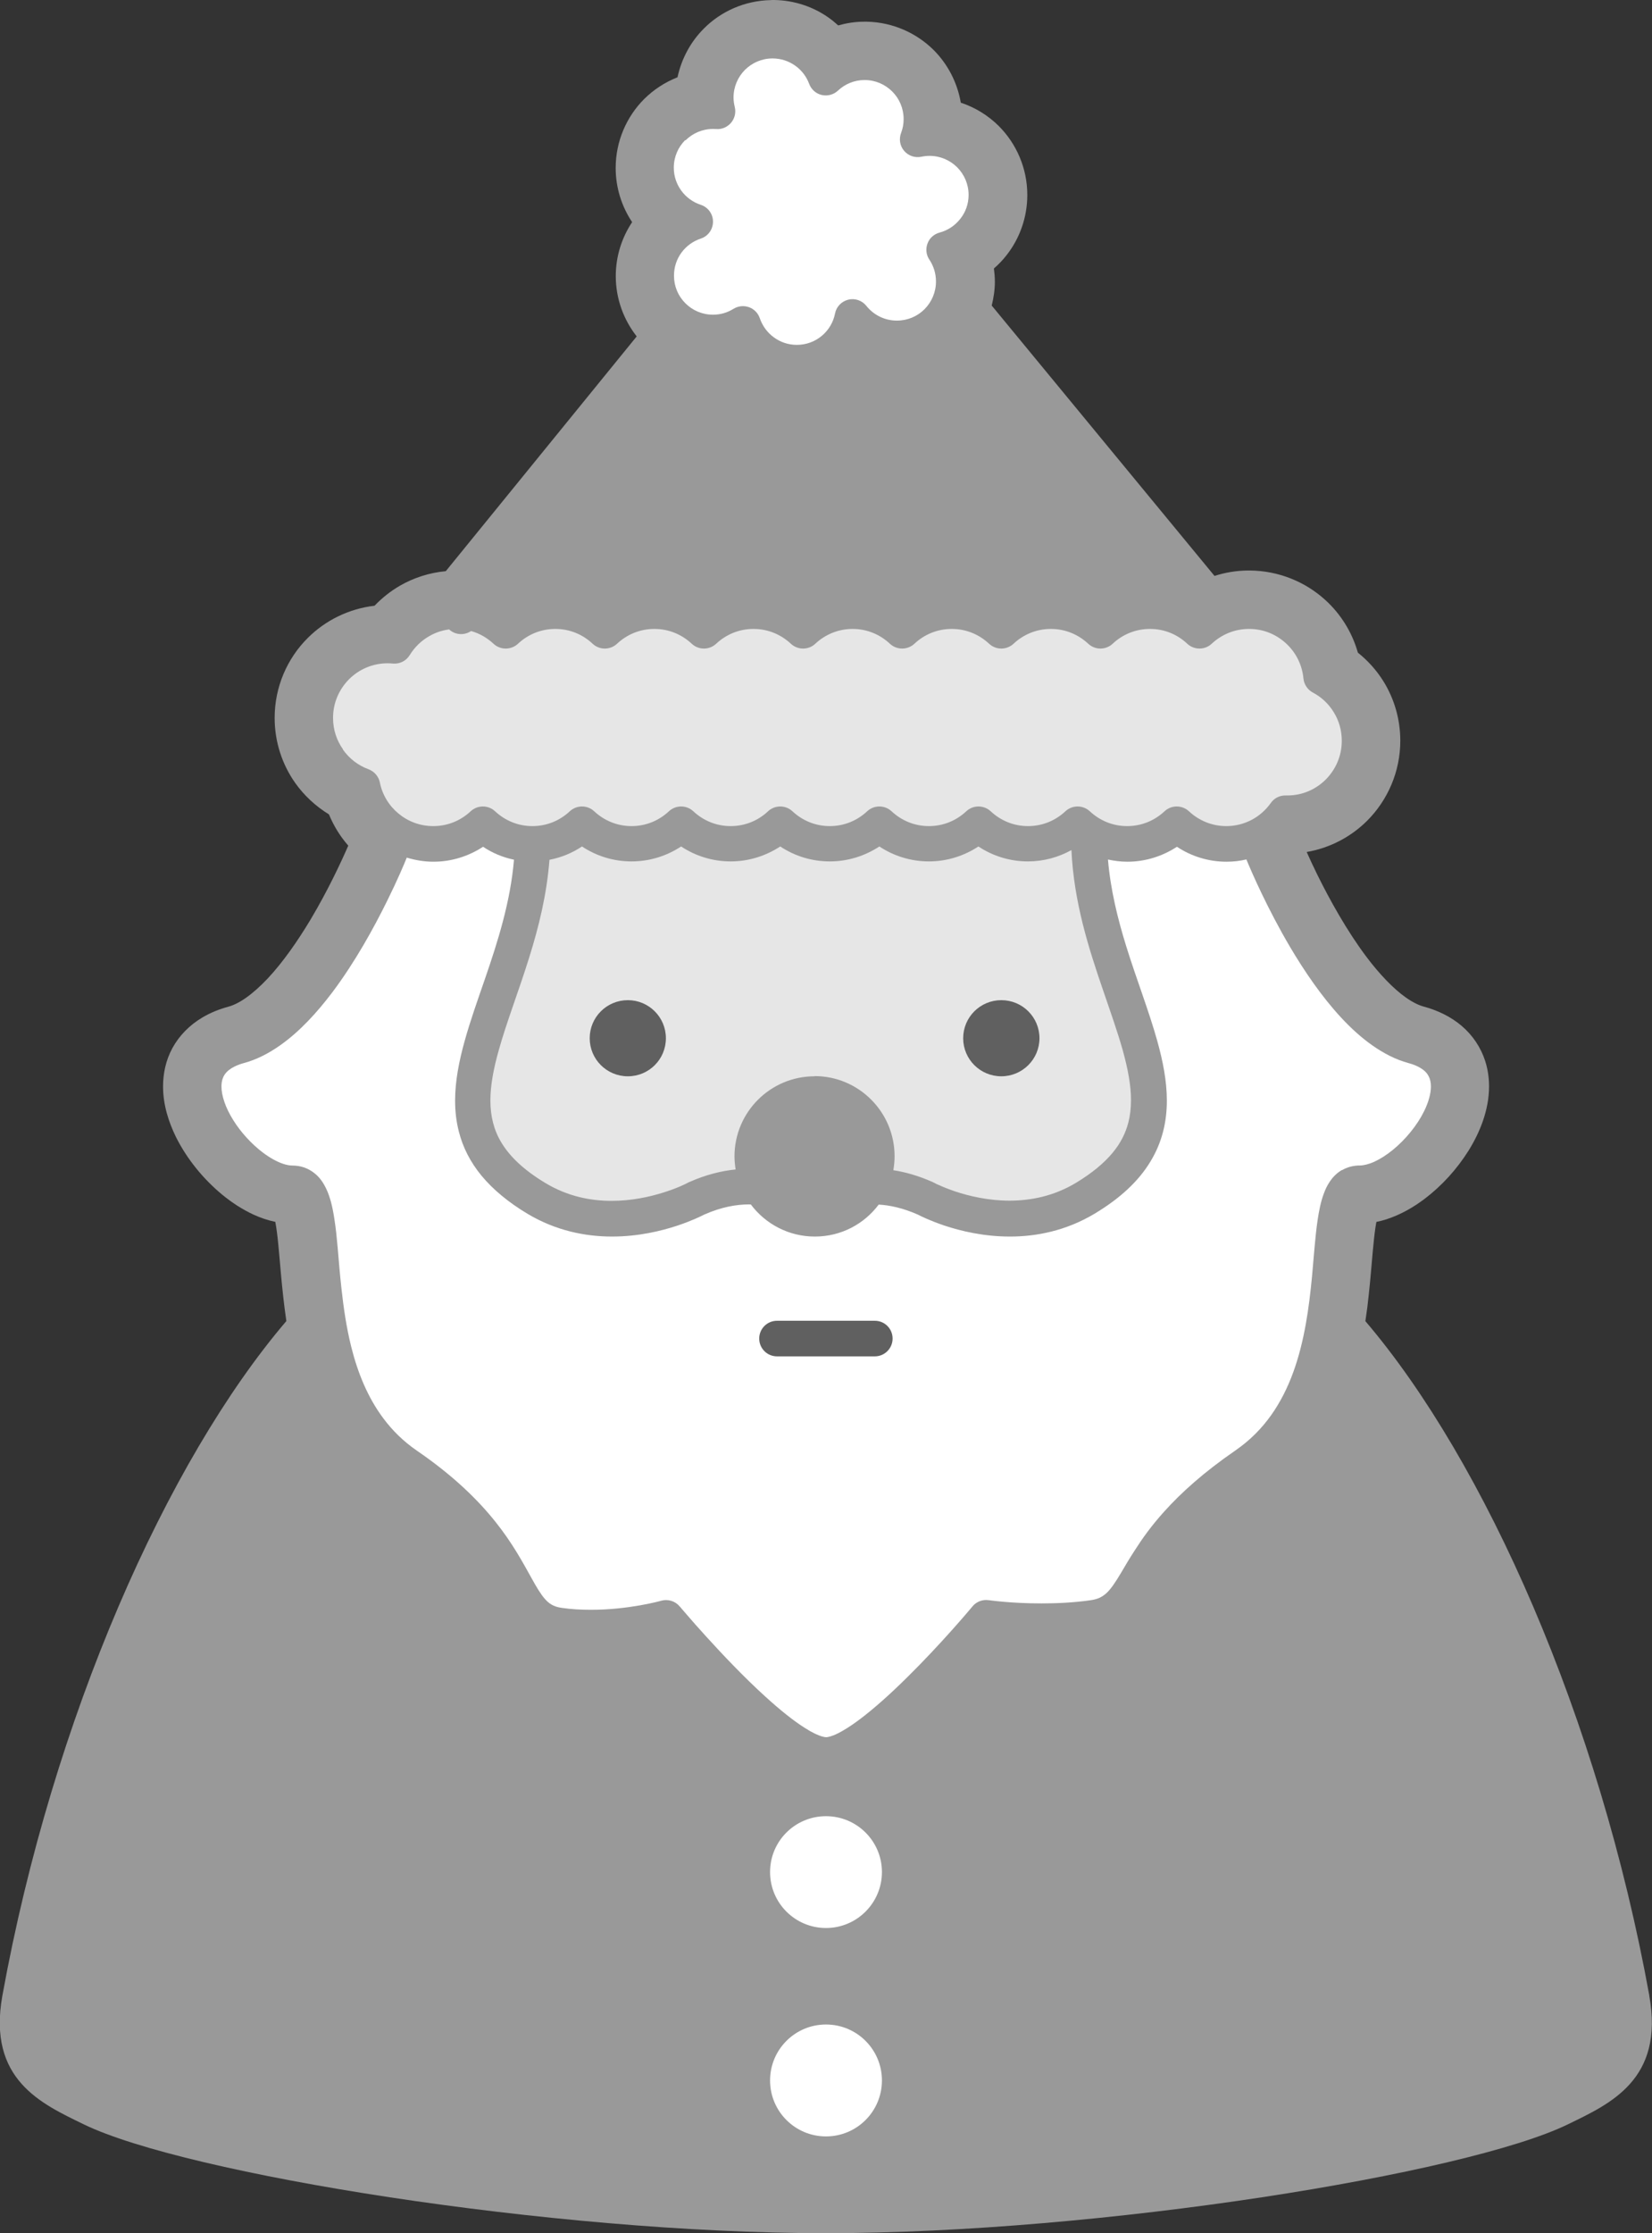 <?xml version="1.0" encoding="UTF-8"?><svg id="Layer_2" xmlns="http://www.w3.org/2000/svg" viewBox="0 0 173.66 234.68"><rect x="0" y="0" width="173.66" height="234.68" fill="#333333" stroke="none"/><g id="Layer_1-2"><path d="M173.38,209.71c-5.29-29.18-17.28-56.15-29.85-70.88.15-.97.27-1.92.36-2.83.18-1.63.29-3.13.41-4.43.09-.97.18-1.84.28-2.53.04-.24.07-.45.11-.64.36-.07.71-.16,1.05-.27h0c1.5-.49,2.84-1.26,4.04-2.17h0c1.8-1.37,3.37-3.1,4.59-5.04.61-.98,1.13-2.02,1.52-3.14h0c.38-1.11.64-2.33.64-3.62,0-.87-.12-1.78-.41-2.68-.45-1.39-1.29-2.67-2.46-3.67-1.15-.98-2.53-1.64-4.01-2.04h0c-.49-.13-1.15-.44-1.88-.96h0c-1.27-.89-2.76-2.44-4.12-4.25h0c-2.06-2.73-3.9-6.06-5.18-8.66-.44-.89-.81-1.7-1.11-2.37,2.45-.42,4.67-1.6,6.36-3.29,2.14-2.14,3.48-5.13,3.48-8.4,0-2.27-.64-4.41-1.75-6.21-.72-1.17-1.65-2.2-2.71-3.05-.61-2.15-1.8-4.05-3.4-5.51h0c-2.1-1.92-4.91-3.1-7.98-3.12h-.04s-.07,0-.13,0c-1.22.01-2.41.21-3.52.57l-23.42-28.41c.2-.81.33-1.65.33-2.51,0-.47-.04-.93-.1-1.39.49-.42.95-.9,1.35-1.42,1.35-1.73,2.16-3.93,2.16-6.3,0-2.82-1.15-5.4-3-7.25h0c-1.11-1.1-2.47-1.95-3.99-2.45-.37-2.14-1.38-4.05-2.84-5.52h0c-1.8-1.79-4.29-2.93-7.02-2.99-.04,0-.09,0-.17,0h-.16c-.93,0-1.84.15-2.7.39-.31-.28-.63-.55-.97-.79-1.62-1.16-3.61-1.84-5.73-1.88-.03,0-.08,0-.13,0h-.07s-.1,0-.2.01c-2.74.06-5.24,1.19-7.03,3h0c-1.37,1.37-2.34,3.15-2.76,5.11-1.32.52-2.51,1.3-3.5,2.28-1.85,1.85-3,4.43-3,7.25,0,2.09.64,4.06,1.73,5.69-1.08,1.62-1.72,3.58-1.72,5.67,0,2.39.83,4.59,2.2,6.34l-20.07,24.67c-1.73.16-3.36.69-4.79,1.51-1.01.58-1.91,1.3-2.7,2.12-2.72.32-5.18,1.55-7.02,3.39h0c-2.15,2.14-3.48,5.13-3.48,8.4,0,2.55.81,4.93,2.18,6.86.94,1.32,2.15,2.43,3.53,3.28.5,1.21,1.18,2.31,2.03,3.28-.73,1.68-2.14,4.71-3.96,7.76-1.34,2.24-2.92,4.51-4.5,6.19h0c-.79.84-1.58,1.54-2.29,2.04h0c-.71.5-1.35.8-1.84.93h0c-.99.27-1.92.64-2.78,1.16-1.31.78-2.4,1.88-3.12,3.2-.71,1.31-.98,2.71-.98,4.02h0c0,1.96.59,3.74,1.35,5.31h0c1.18,2.36,2.9,4.44,4.88,6.08h0c1,.82,2.1,1.54,3.29,2.09h0c.7.32,1.47.59,2.29.76,0,.01,0,.02,0,.04h0s0,.02,0,.02c.11.57.21,1.36.3,2.28.09.92.18,1.98.28,3.11.14,1.52.31,3.21.57,4.97-12.57,14.73-24.56,41.7-29.85,70.88-1.6,8.85,4.14,11.38,8.55,13.53,10.69,5.2,49.16,11.44,78.01,11.44s67.33-6.24,78.01-11.44c4.41-2.15,10.15-4.68,8.55-13.53Z" style="fill:#999;"/><path d="M72.06,14.75c.75-.74,1.76-1.2,2.9-1.2.07,0,.17,0,.32.01.6.05,1.18-.2,1.57-.66.39-.46.53-1.07.39-1.65-.08-.34-.13-.67-.13-1,0-1.14.46-2.16,1.2-2.91.75-.74,1.77-1.2,2.9-1.2.89,0,1.7.28,2.37.75.67.47,1.19,1.14,1.48,1.92.22.59.71,1.03,1.32,1.17.61.14,1.25-.03,1.71-.46.74-.69,1.71-1.11,2.8-1.11,1.14,0,2.15.46,2.9,1.2.75.75,1.2,1.77,1.2,2.91,0,.51-.09.99-.27,1.46-.24.64-.12,1.36.33,1.88.45.52,1.14.75,1.81.61.28-.06.57-.09.86-.09,1.14,0,2.15.46,2.9,1.2.74.75,1.2,1.76,1.2,2.9,0,.96-.32,1.82-.87,2.51-.54.7-1.31,1.22-2.18,1.45-.59.16-1.06.58-1.27,1.15-.21.57-.14,1.2.2,1.7.44.66.69,1.44.69,2.29,0,1.14-.46,2.16-1.2,2.91-.75.75-1.77,1.2-2.91,1.2-1.3,0-2.45-.6-3.21-1.55-.45-.57-1.2-.82-1.9-.65-.71.18-1.25.74-1.39,1.45-.18.94-.69,1.77-1.4,2.36-.71.59-1.62.94-2.62.94-.91,0-1.73-.29-2.41-.79-.68-.49-1.2-1.2-1.48-2.01-.18-.54-.6-.97-1.14-1.16-.54-.19-1.13-.13-1.62.17-.64.4-1.37.62-2.16.62-1.14,0-2.16-.46-2.9-1.2-.75-.75-1.2-1.76-1.2-2.9,0-.92.29-1.75.79-2.43.5-.68,1.21-1.2,2.03-1.47.77-.25,1.28-.97,1.28-1.78s-.52-1.52-1.29-1.77c-.82-.27-1.53-.79-2.03-1.47-.5-.68-.8-1.51-.8-2.43,0-1.14.46-2.16,1.2-2.9Z" style="fill:#fff;"/><path d="M86.83,224.5c-3.25,0-5.88-2.63-5.88-5.88s2.63-5.88,5.88-5.88,5.88,2.63,5.88,5.88-2.63,5.88-5.88,5.88Z" style="fill:#fff;"/><path d="M86.83,202.6c-3.25,0-5.88-2.63-5.88-5.88s2.63-5.87,5.88-5.87,5.88,2.63,5.88,5.87-2.63,5.88-5.88,5.88Z" style="fill:#fff;"/><path d="M141.06,122.95c-.53.31-.94.73-1.24,1.17-.29.42-.5.86-.66,1.31-.32.85-.5,1.77-.65,2.77-.26,1.75-.39,3.77-.59,5.94-.31,3.25-.79,6.81-1.97,10.05-.59,1.62-1.35,3.15-2.34,4.54-.99,1.39-2.21,2.63-3.76,3.7-3.31,2.28-5.69,4.43-7.46,6.4-1.33,1.47-2.31,2.84-3.08,4.05-.59.9-1.06,1.71-1.46,2.39-.61,1.03-1.1,1.74-1.54,2.14-.22.2-.43.34-.68.47-.26.12-.57.22-1.01.28-1.75.25-3.54.33-5.13.33s-3-.08-4-.17c-.49-.04-.89-.09-1.16-.12-.13-.01-.24-.03-.3-.04h-.08s-.02-.01-.02-.01h0c-.64-.09-1.28.15-1.7.65l-.03.04c-.33.4-3.34,3.97-6.8,7.38-1.72,1.71-3.57,3.38-5.18,4.57-.81.6-1.56,1.07-2.17,1.37-.61.31-1.08.4-1.21.39-.07,0-.22-.02-.44-.08-.41-.12-1.04-.41-1.74-.86-1.24-.77-2.73-1.98-4.21-3.33-2.24-2.03-4.5-4.42-6.19-6.28-.85-.93-1.55-1.73-2.04-2.3-.25-.28-.44-.51-.57-.66-.06-.08-.11-.14-.15-.18l-.05-.05c-.47-.57-1.24-.8-1.95-.6-.01.01-3.43.96-7.39.95-1,0-2.04-.05-3.05-.2-.5-.07-.82-.19-1.09-.35-.24-.14-.45-.32-.69-.59-.42-.47-.88-1.23-1.44-2.25-.85-1.52-1.94-3.58-3.77-5.87-1.83-2.29-4.41-4.83-8.23-7.45-1.43-.98-2.58-2.12-3.53-3.39-1.66-2.21-2.71-4.82-3.39-7.54-.51-2.04-.81-4.14-1.03-6.15-.17-1.51-.28-2.97-.4-4.33-.09-1.03-.19-1.98-.33-2.88-.1-.67-.22-1.31-.38-1.9-.13-.45-.27-.89-.47-1.3-.29-.63-.68-1.24-1.31-1.72-.31-.24-.67-.44-1.06-.57-.39-.13-.8-.19-1.19-.19-.26,0-.58-.05-.95-.17-.65-.21-1.43-.63-2.2-1.22-1.16-.88-2.3-2.12-3.09-3.4-.4-.64-.72-1.29-.92-1.89-.21-.6-.31-1.16-.31-1.62,0-.31.04-.57.11-.79.11-.34.28-.61.6-.89.33-.27.84-.57,1.64-.79,1.37-.37,2.63-1.03,3.81-1.86,2.06-1.45,3.87-3.43,5.49-5.57,2.42-3.22,4.39-6.82,5.78-9.64,1.06-2.14,1.77-3.82,2.05-4.52.89.27,1.83.43,2.81.43,1.92,0,3.71-.59,5.21-1.57.97.65,2.06,1.11,3.25,1.36-.37,4.41-1.69,8.57-3.05,12.52-.77,2.23-1.54,4.39-2.13,6.51-.59,2.12-1.01,4.21-1.01,6.29,0,1.1.12,2.19.4,3.27.41,1.62,1.2,3.19,2.39,4.63,1.2,1.44,2.78,2.76,4.81,3.98,3.01,1.8,6.13,2.4,8.89,2.4s5.17-.58,6.91-1.16c1.49-.5,2.48-.99,2.79-1.15,1.81-.8,3.39-1.07,4.74-1.07.06,0,.1.01.16.01,1.53,2.04,3.97,3.37,6.73,3.37s5.18-1.32,6.71-3.36c1.2.07,2.57.37,4.11,1.05.3.16,1.3.65,2.78,1.15,1.74.58,4.15,1.16,6.91,1.16s5.88-.6,8.89-2.4c2.7-1.62,4.63-3.43,5.86-5.46.62-1.01,1.06-2.07,1.34-3.15.28-1.08.4-2.17.4-3.27,0-2.08-.42-4.17-1.01-6.29-.89-3.18-2.18-6.46-3.25-9.9-.91-2.93-1.66-5.97-1.93-9.15.66.14,1.34.23,2.04.23,1.92,0,3.71-.59,5.21-1.57,1.49.99,3.29,1.57,5.21,1.57.72,0,1.42-.08,2.09-.24.57,1.38,2.22,5.18,4.61,9.23,1.5,2.53,3.28,5.15,5.33,7.37,1.03,1.11,2.12,2.11,3.3,2.94s2.44,1.49,3.8,1.86c.53.14.94.32,1.25.51.47.28.7.55.86.85.16.3.25.65.25,1.11,0,.69-.24,1.63-.72,2.59-.71,1.46-1.95,2.97-3.27,4.05-.66.54-1.34.97-1.95,1.25-.61.28-1.16.4-1.54.4-.64,0-1.31.16-1.86.49Z" style="fill:#fff;"/><polygon points="156.71 107.06 156.69 107.04 156.69 107.04 156.69 107.04 156.71 107.06" style="fill:#606060;"/><path d="M85.63,113.1c-4.65,0-8.42,3.77-8.42,8.42,0,.47.05.92.12,1.37-1.51.15-3.15.56-4.89,1.33l-.13.06h0s-.03.02-.03.02c-.2.11-1.16.59-2.6,1.03-1.43.45-3.32.86-5.38.86-2.23,0-4.63-.47-6.96-1.87-2.33-1.4-3.75-2.81-4.6-4.2-.43-.7-.72-1.4-.91-2.14-.19-.74-.28-1.51-.28-2.34,0-1.57.33-3.34.88-5.28.81-2.92,2.1-6.2,3.22-9.81.98-3.14,1.83-6.54,2.11-10.2,1.25-.24,2.4-.72,3.42-1.4,1.49.99,3.28,1.57,5.21,1.57s3.72-.59,5.21-1.57c1.49.99,3.29,1.57,5.21,1.57s3.71-.59,5.21-1.57c1.49.99,3.28,1.57,5.21,1.57s3.71-.59,5.21-1.57c1.49.99,3.29,1.57,5.21,1.57s3.71-.59,5.2-1.57c1.49.99,3.29,1.57,5.21,1.57,1.66,0,3.21-.44,4.57-1.19.25,5.47,1.83,10.37,3.32,14.71.77,2.25,1.52,4.37,2.07,6.31.54,1.95.88,3.72.87,5.28,0,.83-.09,1.6-.28,2.34-.29,1.1-.79,2.13-1.66,3.18-.87,1.04-2.11,2.1-3.85,3.15-2.33,1.4-4.73,1.86-6.96,1.87-2.23,0-4.26-.48-5.73-.97-.73-.25-1.32-.49-1.71-.67-.2-.08-.35-.15-.44-.21l-.1-.05h-.02s0-.01,0-.01l-.13-.06c-1.44-.64-2.81-1.03-4.1-1.23.08-.48.13-.97.13-1.47,0-4.64-3.76-8.42-8.41-8.42Z" style="fill:#e6e6e6;"/><path d="M66,105.1c-2.22,0-4.01,1.79-4.01,4s1.79,4,4.01,4,4-1.79,4-4c0-2.21-1.79-4-4-4Z" style="fill:#606060;"/><path d="M105.26,113.1c2.21,0,4.01-1.79,4.01-4s-1.79-4-4.01-4-4.01,1.79-4.01,4c0,2.21,1.79,4,4.01,4Z" style="fill:#606060;"/><path d="M91.96,138.79h-10.28c-1.03,0-1.87.83-1.87,1.87s.84,1.87,1.87,1.87h10.28c1.03,0,1.87-.83,1.87-1.87s-.83-1.87-1.87-1.87Z" style="fill:#606060;"/><path d="M36.06,78.75c-.66-.93-1.05-2.06-1.05-3.31,0-1.59.64-3.01,1.68-4.06,1.04-1.04,2.47-1.68,4.06-1.68.17,0,.35.01.55.03.71.06,1.39-.27,1.77-.89.51-.83,1.22-1.52,2.05-1.99.63-.37,1.34-.61,2.1-.71l.08.08c.65.53,1.56.54,2.22.09.89.25,1.7.72,2.36,1.34.72.67,1.85.67,2.57,0,1.03-.97,2.4-1.56,3.93-1.56s2.89.59,3.92,1.56c.72.67,1.84.67,2.56,0,1.04-.97,2.4-1.56,3.93-1.56s2.89.59,3.93,1.56c.72.67,1.84.67,2.56,0,1.04-.97,2.4-1.56,3.93-1.56s2.89.59,3.93,1.56c.72.67,1.85.67,2.56,0,1.04-.97,2.41-1.56,3.93-1.56s2.89.59,3.92,1.56c.72.67,1.85.67,2.57,0,1.03-.97,2.4-1.56,3.93-1.56s2.89.59,3.93,1.56c.72.67,1.84.67,2.56,0,1.04-.97,2.4-1.56,3.93-1.56s2.89.59,3.93,1.56c.72.67,1.84.67,2.56,0,1.03-.97,2.4-1.56,3.93-1.56s2.89.59,3.92,1.56c.72.67,1.85.67,2.56,0,1.04-.97,2.41-1.56,3.93-1.56s2.85.57,3.88,1.51c1.03.94,1.7,2.24,1.84,3.69.06.63.43,1.18.98,1.48.91.48,1.68,1.2,2.21,2.08.54.87.84,1.89.84,3,0,1.59-.64,3.01-1.68,4.06-1.04,1.04-2.46,1.68-4.04,1.68-.02,0-.07,0-.16,0-.63-.02-1.22.27-1.58.79-.52.73-1.21,1.35-2.01,1.77-.8.42-1.7.66-2.67.66-1.52,0-2.89-.59-3.93-1.56-.72-.67-1.84-.67-2.56,0-1.04.97-2.4,1.56-3.93,1.56s-2.89-.59-3.93-1.56c-.72-.67-1.84-.67-2.56,0-1.04.97-2.4,1.56-3.93,1.56s-2.89-.59-3.93-1.56c-.72-.67-1.84-.67-2.56,0-1.04.97-2.4,1.56-3.93,1.56s-2.89-.59-3.93-1.56c-.72-.67-1.84-.67-2.56,0-1.04.97-2.4,1.56-3.93,1.56s-2.89-.59-3.93-1.56c-.72-.67-1.84-.67-2.56,0-1.03.97-2.4,1.56-3.93,1.56s-2.89-.59-3.93-1.56c-.72-.67-1.84-.67-2.56,0-1.04.97-2.4,1.56-3.93,1.56s-2.89-.59-3.93-1.56c-.72-.67-1.84-.67-2.56,0-1.04.97-2.4,1.56-3.93,1.56s-2.89-.59-3.93-1.56c-.72-.67-1.84-.67-2.56,0-1.04.97-2.4,1.56-3.93,1.56-1.4,0-2.66-.49-3.65-1.31-1-.82-1.71-1.97-1.97-3.28-.13-.63-.58-1.15-1.18-1.38-1.1-.4-2.04-1.13-2.7-2.07Z" style="fill:#e6e6e6;"/></g></svg>